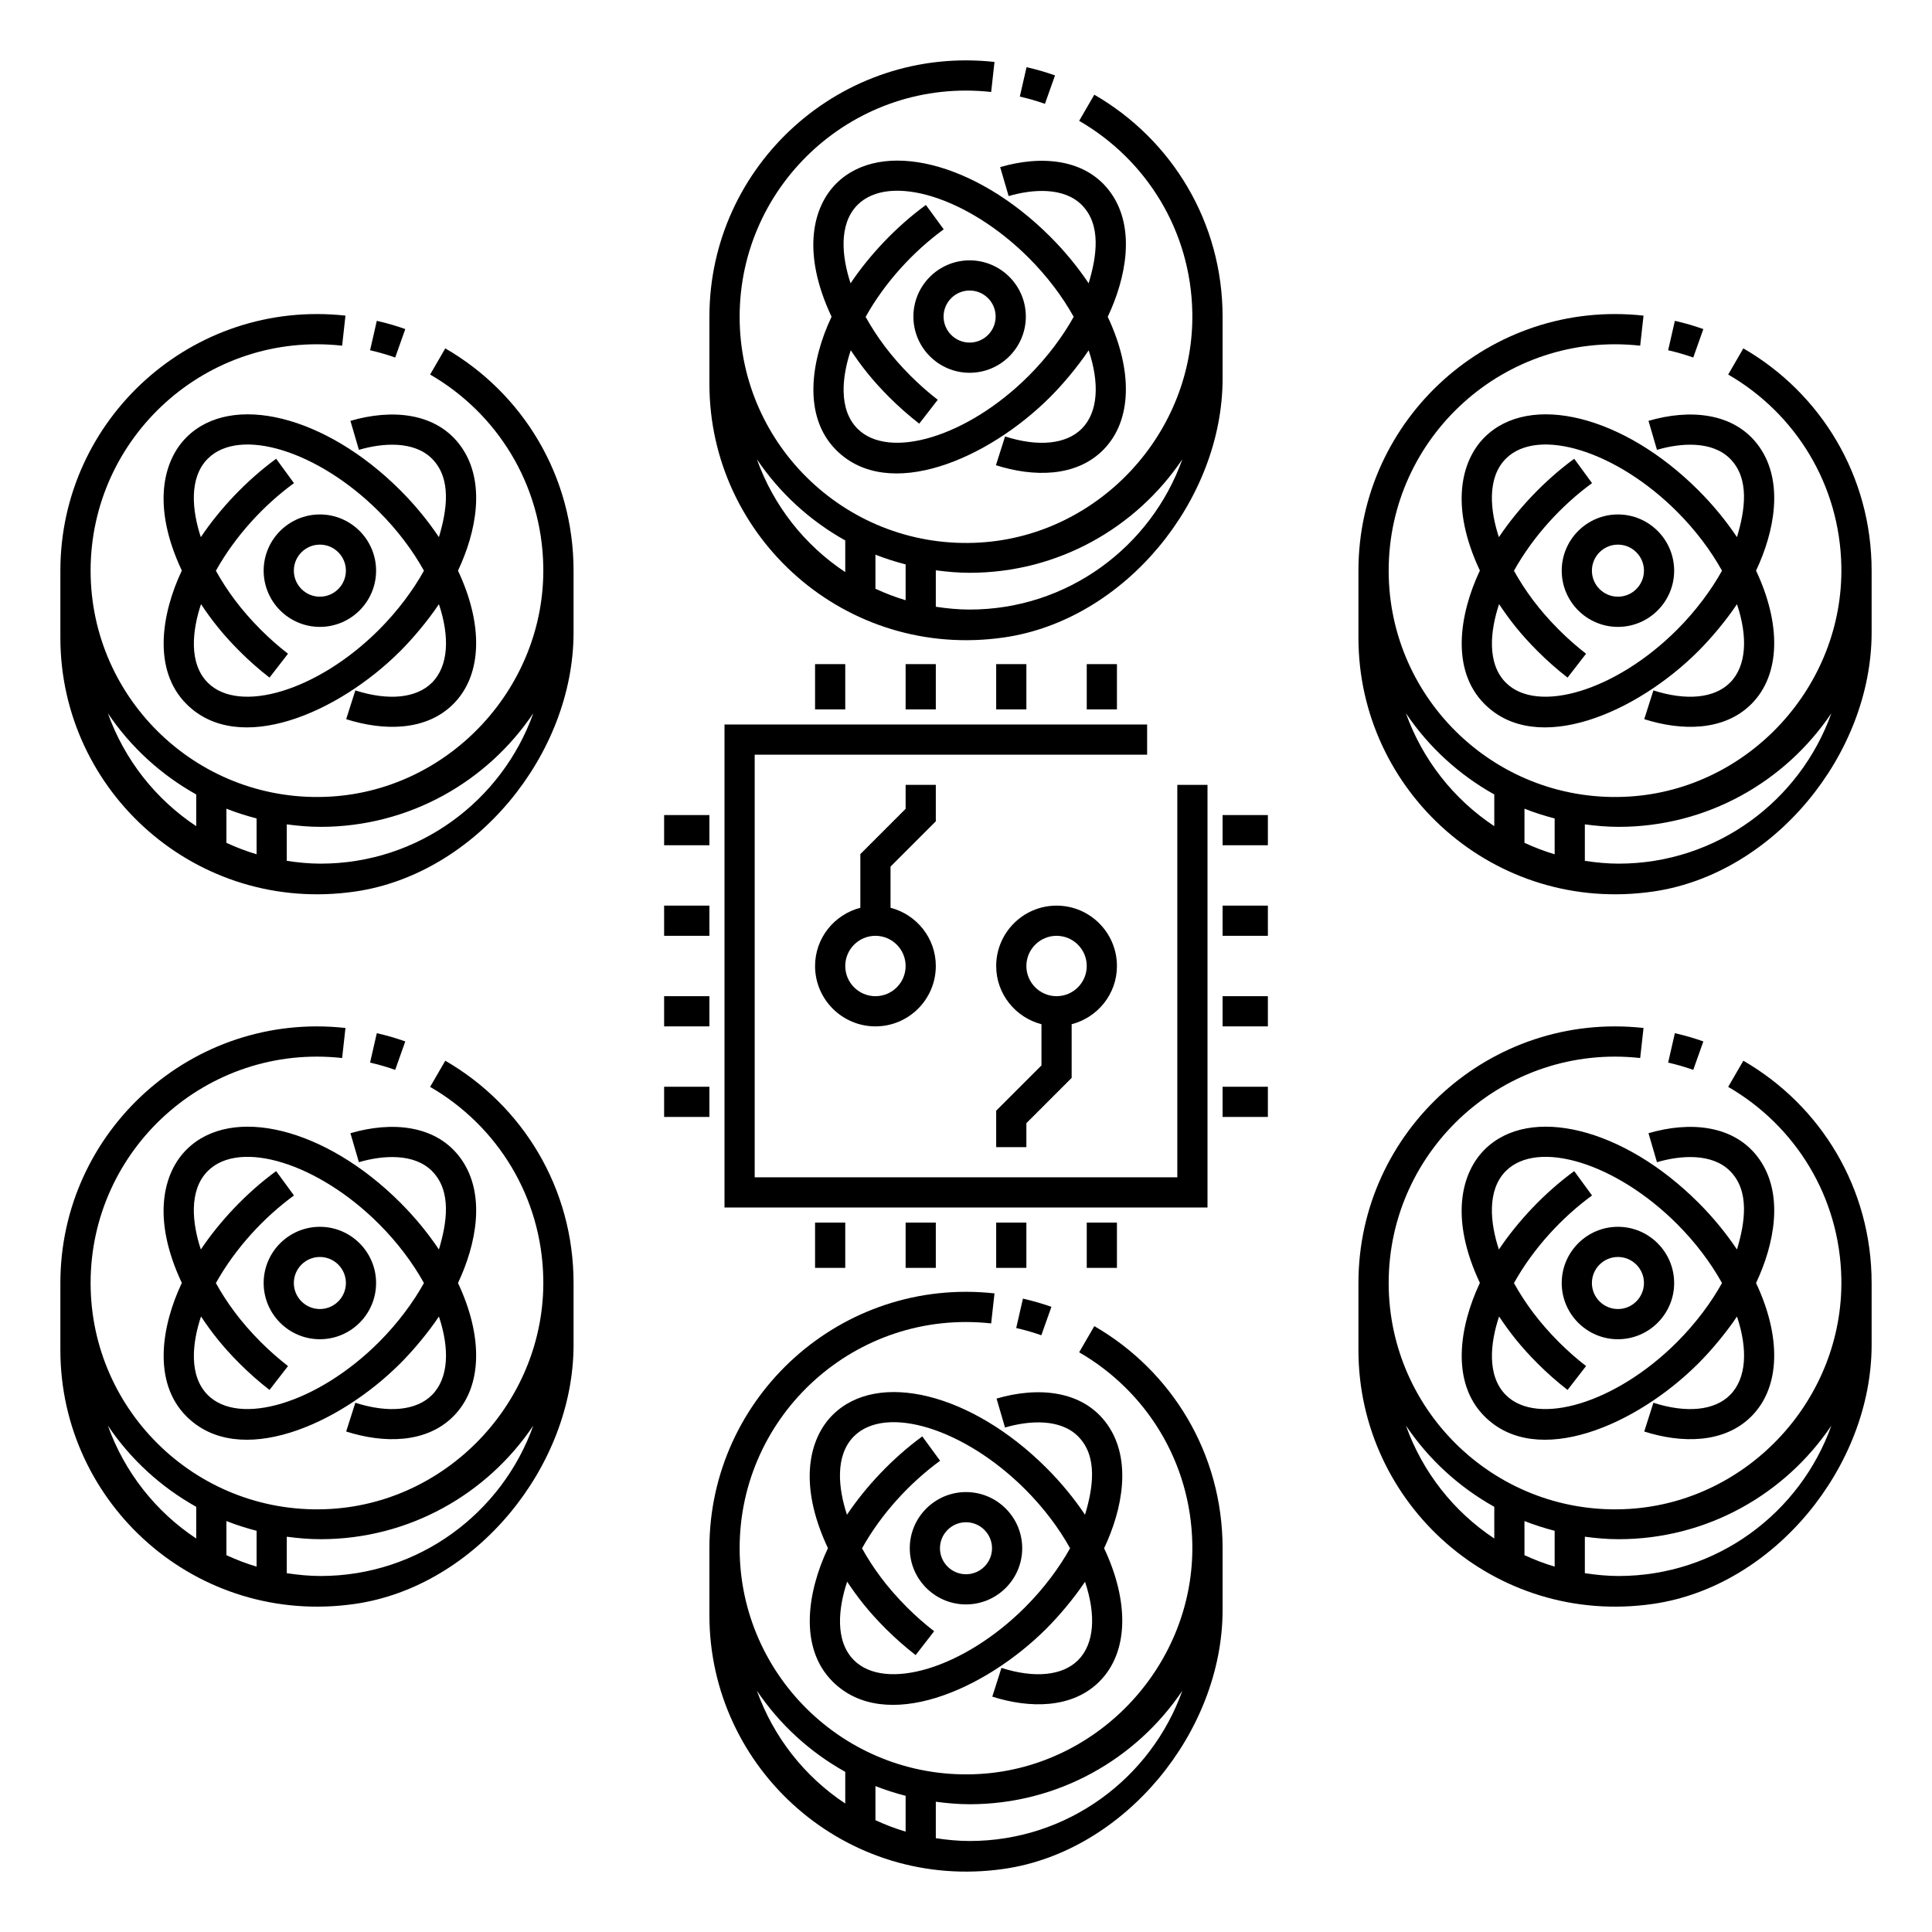 <svg xmlns="http://www.w3.org/2000/svg" enable-background="new 0 0 128 128" viewBox="0 0 128 128"><path d="M64.24,17.249c-2.054,0-3.725,1.671-3.725,3.725c0,2.053,1.671,3.724,3.725,3.724c2.053,0,3.724-1.671,3.724-3.724
	C67.964,18.92,66.293,17.249,64.24,17.249z M64.24,22.697c-0.951,0-1.725-0.773-1.725-1.724c0-0.951,0.773-1.725,1.725-1.725
	c0.95,0,1.724,0.773,1.724,1.725C65.964,21.924,65.19,22.697,64.24,22.697z"/><path d="M66.825 12.991c1.603-.471 3.657-.598 4.838.582 1.324 1.322.995 3.425.463 5.197-.711-1.061-1.562-2.108-2.559-3.103-4.955-4.951-11.176-6.492-14.165-3.507-1.525 1.521-2.333 4.526-.309 8.824-1.36 2.876-1.947 6.583.309 8.837 3.468 3.465 10.071.584 14.165-3.507.852-.851 1.83-2.017 2.559-3.103.727 2.164.639 4.096-.463 5.197-1.026 1.026-2.874 1.213-5.074.509l-.607 1.905c2.471.786 5.289.806 7.096-1.001 1.969-1.968 1.96-5.342.312-8.831 1.214-2.569 1.86-5.855.221-8.192-1.631-2.316-4.649-2.517-7.347-1.726L66.825 12.991zM56.816 28.407c-1.281-1.28-1.03-3.468-.451-5.202.69 1.034 1.415 1.976 2.547 3.108.632.632 1.303 1.223 1.991 1.755l1.225-1.581c-.623-.481-1.229-1.016-1.802-1.588-1.341-1.342-2.257-2.616-2.976-3.905 1.288-2.308 3.174-4.341 5.173-5.801l-1.18-1.614c-1.992 1.456-3.748 3.337-4.99 5.19-.574-1.731-.813-3.923.463-5.197 2.122-2.116 7.312-.515 11.337 3.507 1.235 1.234 2.24 2.578 2.981 3.91-.691 1.253-1.726 2.657-2.981 3.911C64.085 28.965 58.896 30.486 56.816 28.407zM69.23 6.879l.668-1.883c-.605-.215-1.236-.397-1.887-.545l-.445 1.948C68.115 6.524 68.674 6.683 69.23 6.879z"/><path d="M66.523,42.232C74.518,41.077,81,33.148,81,25.076v-4.088c0-6.266-3.359-11.743-8.499-14.714l-1.004,1.732
	c4.446,2.571,7.397,7.274,7.497,12.698c0.146,7.92-6.124,14.745-14.036,15.239c-8.702,0.543-15.955-6.375-15.955-14.955
	c0-8.857,7.71-15.879,16.664-14.894l0.221-1.99C55.747,2.992,47,10.937,47,20.988v4.44C47,35.622,56.034,43.748,66.523,42.232z
	 M58,39.007v-2.26c0.648,0.257,1.316,0.469,2,0.646v2.373C59.31,39.561,58.645,39.304,58,39.007z M78.333,30.428
	c-2.067,5.792-7.595,9.957-14.093,9.957c-0.763,0-1.507-0.076-2.24-0.186v-2.415c0.735,0.097,1.479,0.165,2.24,0.165
	C70.105,37.95,75.283,34.961,78.333,30.428z M56,35.805v2.098c-2.685-1.776-4.754-4.395-5.854-7.475
	C51.642,32.65,53.651,34.495,56,35.805z"/><polygon points="80 52 78 52 78 78 50 78 50 50 76 50 76 48 48 48 48 80 80 80"/><path d="M62,54.414V52h-2v1.586l-3,3v3.556c-1.72,0.447-3,1.999-3,3.858c0,2.206,1.794,4,4,4s4-1.794,4-4
	c0-1.859-1.28-3.411-3-3.858v-2.728L62,54.414z M60,64c0,1.103-0.897,2-2,2s-2-0.897-2-2s0.897-2,2-2S60,62.897,60,64z"/><rect width="2" height="3" x="54" y="44"/><rect width="2" height="3" x="60" y="44"/><rect width="2" height="3" x="66" y="44"/><rect width="2" height="3" x="72" y="44"/><rect width="2" height="3" x="54" y="81"/><rect width="2" height="3" x="60" y="81"/><rect width="2" height="3" x="66" y="81"/><rect width="2" height="3" x="72" y="81"/><rect width="3" height="2" x="81" y="54"/><rect width="3" height="2" x="81" y="60"/><rect width="3" height="2" x="81" y="66"/><rect width="3" height="2" x="81" y="72"/><rect width="3" height="2" x="44" y="54"/><rect width="3" height="2" x="44" y="60"/><rect width="3" height="2" x="44" y="66"/><rect width="3" height="2" x="44" y="72"/><path d="M66 73.586V76h2v-1.586l3-3v-3.556c1.72-.447 3-1.999 3-3.858 0-2.206-1.794-4-4-4s-4 1.794-4 4c0 1.859 1.28 3.411 3 3.858v2.728L66 73.586zM68 64c0-1.103.897-2 2-2s2 .897 2 2-.897 2-2 2S68 65.103 68 64zM107.193 34.084c-2.054 0-3.725 1.671-3.725 3.725 0 2.053 1.671 3.724 3.725 3.724 2.053 0 3.724-1.671 3.724-3.724C110.916 35.755 109.245 34.084 107.193 34.084zM107.193 39.532c-.951 0-1.725-.773-1.725-1.724 0-.951.773-1.725 1.725-1.725.95 0 1.724.773 1.724 1.725C108.916 38.759 108.143 39.532 107.193 39.532z"/><path d="M109.778 29.803c1.603-.471 3.657-.599 4.838.582 1.324 1.323.995 3.428.463 5.202-.711-1.062-1.562-2.11-2.559-3.106-4.955-4.955-11.176-6.497-14.165-3.51-1.525 1.523-2.333 4.529-.309 8.83-1.36 2.878-1.947 6.589.309 8.844 3.468 3.468 10.071.584 14.165-3.51.852-.852 1.83-2.018 2.559-3.106.727 2.166.639 4.099-.463 5.202-1.026 1.026-2.874 1.214-5.074.51l-.607 1.906c2.471.787 5.289.806 7.096-1.002 1.969-1.969 1.96-5.346.312-8.837 1.214-2.571 1.86-5.86.221-8.198-1.631-2.318-4.649-2.519-7.347-1.727L109.778 29.803zM99.769 45.232c-1.281-1.281-1.03-3.471-.451-5.206.69 1.035 1.415 1.977 2.547 3.11.632.633 1.303 1.224 1.991 1.757l1.225-1.582c-.623-.481-1.229-1.017-1.802-1.589-1.341-1.343-2.257-2.619-2.976-3.908 1.288-2.31 3.174-4.344 5.173-5.805l-1.18-1.615c-1.992 1.457-3.748 3.339-4.99 5.194-.574-1.733-.813-3.926.463-5.202 2.122-2.117 7.312-.516 11.337 3.51 1.235 1.235 2.24 2.58 2.981 3.913-.691 1.254-1.726 2.659-2.981 3.915C107.038 45.789 101.849 47.312 99.769 45.232zM112.183 23.687l.668-1.885c-.605-.215-1.236-.398-1.887-.546l-.445 1.949C111.068 23.331 111.626 23.49 112.183 23.687z"/><path d="M109.523 59.067C117.518 57.911 124 49.976 124 41.897v-4.091c0-6.271-3.359-11.752-8.499-14.725l-1.004 1.733c4.446 2.573 7.397 7.28 7.497 12.708.146 7.926-6.124 14.756-14.036 15.251-8.702.544-15.955-6.38-15.955-14.966 0-8.864 7.71-15.891 16.664-14.905l.221-1.991C98.747 19.797 90 27.748 90 37.806v4.444C90 52.452 99.034 60.584 109.523 59.067zM101 55.839v-2.261c.648.257 1.316.469 2 .646v2.374C102.31 56.394 101.645 56.136 101 55.839zM121.333 47.254c-2.067 5.797-7.595 9.965-14.093 9.965-.763 0-1.507-.076-2.24-.186v-2.417c.735.098 1.479.165 2.24.165C113.105 54.781 118.283 51.79 121.333 47.254zM99 52.635v2.1c-2.685-1.777-4.754-4.399-5.854-7.481C94.642 49.478 96.651 51.324 99 52.635zM21.193 34.084c-2.054 0-3.725 1.671-3.725 3.725 0 2.053 1.671 3.724 3.725 3.724 2.053 0 3.724-1.671 3.724-3.724C24.916 35.755 23.245 34.084 21.193 34.084zM21.193 39.532c-.951 0-1.725-.773-1.725-1.724 0-.951.773-1.725 1.725-1.725.95 0 1.724.773 1.724 1.725C22.916 38.759 22.143 39.532 21.193 39.532z"/><path d="M23.778 29.803c1.603-.471 3.657-.599 4.838.582 1.324 1.323.995 3.428.463 5.202-.711-1.062-1.562-2.11-2.559-3.106-4.955-4.955-11.176-6.497-14.165-3.51-1.525 1.523-2.333 4.529-.309 8.83-1.36 2.878-1.947 6.589.309 8.844 3.468 3.468 10.071.584 14.165-3.51.852-.852 1.83-2.018 2.559-3.106.727 2.166.639 4.099-.463 5.202-1.026 1.026-2.874 1.214-5.074.51l-.607 1.906c2.471.787 5.289.806 7.096-1.002 1.969-1.969 1.96-5.346.312-8.837 1.214-2.571 1.86-5.86.221-8.198-1.631-2.318-4.649-2.519-7.347-1.727L23.778 29.803zM13.769 45.232c-1.281-1.281-1.03-3.471-.451-5.206.69 1.035 1.415 1.977 2.547 3.11.632.633 1.303 1.224 1.991 1.757l1.225-1.582c-.623-.481-1.229-1.017-1.802-1.589-1.341-1.343-2.257-2.619-2.976-3.908 1.288-2.31 3.174-4.344 5.173-5.805l-1.18-1.615c-1.992 1.457-3.748 3.339-4.99 5.194-.574-1.733-.813-3.926.463-5.202 2.122-2.117 7.312-.516 11.337 3.51 1.235 1.235 2.24 2.58 2.981 3.913-.691 1.254-1.726 2.659-2.981 3.915C21.038 45.789 15.849 47.312 13.769 45.232zM26.183 23.687l.668-1.885c-.605-.215-1.236-.398-1.887-.546l-.445 1.949C25.068 23.331 25.626 23.49 26.183 23.687z"/><path d="M23.523 59.067C31.518 57.911 38 49.976 38 41.897l0-4.091c0-6.271-3.359-11.752-8.499-14.725l-1.004 1.733c4.446 2.573 7.397 7.28 7.497 12.708.146 7.926-6.124 14.756-14.036 15.251-8.702.544-15.955-6.38-15.955-14.966 0-8.864 7.71-15.891 16.664-14.905l.221-1.991C12.747 19.797 4 27.748 4 37.806v4.444C4 52.452 13.034 60.584 23.523 59.067zM15 55.839v-2.261c.648.257 1.316.469 2 .646v2.374C16.31 56.394 15.645 56.136 15 55.839zM35.333 47.254c-2.067 5.797-7.595 9.965-14.093 9.965-.763 0-1.507-.076-2.24-.186v-2.417c.735.098 1.479.165 2.24.165C27.105 54.781 32.283 51.79 35.333 47.254zM13 52.635v2.1c-2.685-1.777-4.754-4.399-5.854-7.481C8.642 49.478 10.651 51.324 13 52.635zM107.193 81.279c-2.054 0-3.725 1.671-3.725 3.725 0 2.053 1.671 3.724 3.725 3.724 2.053 0 3.724-1.671 3.724-3.724C110.916 82.95 109.245 81.279 107.193 81.279zM107.193 86.727c-.951 0-1.725-.773-1.725-1.724 0-.951.773-1.725 1.725-1.725.95 0 1.724.773 1.724 1.725C108.916 85.954 108.143 86.727 107.193 86.727z"/><path d="M109.778 76.998c1.603-.471 3.657-.599 4.838.582 1.324 1.323.995 3.428.463 5.202-.711-1.062-1.562-2.11-2.559-3.106-4.955-4.955-11.176-6.497-14.165-3.51-1.525 1.523-2.333 4.529-.309 8.83-1.36 2.878-1.947 6.589.309 8.844 3.468 3.468 10.071.584 14.165-3.51.852-.852 1.83-2.018 2.559-3.106.727 2.166.639 4.099-.463 5.202-1.026 1.026-2.874 1.214-5.074.51l-.607 1.906c2.471.787 5.289.806 7.096-1.002 1.969-1.969 1.96-5.346.312-8.837 1.214-2.571 1.86-5.86.221-8.198-1.631-2.318-4.649-2.519-7.347-1.727L109.778 76.998zM99.769 92.426c-1.281-1.281-1.03-3.471-.451-5.206.69 1.035 1.415 1.977 2.547 3.11.632.633 1.303 1.224 1.991 1.757l1.225-1.582c-.623-.481-1.229-1.017-1.802-1.589-1.341-1.343-2.257-2.619-2.976-3.908 1.288-2.31 3.174-4.344 5.173-5.805l-1.18-1.615c-1.992 1.457-3.748 3.339-4.99 5.194-.574-1.733-.813-3.926.463-5.202 2.122-2.117 7.312-.516 11.337 3.51 1.235 1.235 2.24 2.58 2.981 3.913-.691 1.254-1.726 2.659-2.981 3.915C107.038 92.984 101.849 94.506 99.769 92.426zM112.183 70.882l.668-1.885c-.605-.215-1.236-.398-1.887-.546l-.445 1.949C111.068 70.526 111.626 70.685 112.183 70.882z"/><path d="M109.523 106.262c7.995-1.156 14.477-9.091 14.477-17.17v-4.091c0-6.271-3.359-11.752-8.499-14.725l-1.004 1.733c4.446 2.573 7.397 7.28 7.497 12.708.146 7.926-6.124 14.756-14.036 15.251-8.702.544-15.955-6.38-15.955-14.966 0-8.864 7.71-15.891 16.664-14.905l.221-1.991C98.747 66.991 90 74.942 90 85.001v4.444C90 99.647 99.034 107.779 109.523 106.262zM101 103.034v-2.261c.648.257 1.316.469 2 .646v2.374C102.31 103.589 101.645 103.331 101 103.034zM121.333 94.449c-2.067 5.797-7.595 9.965-14.093 9.965-.763 0-1.507-.076-2.24-.186v-2.417c.735.098 1.479.165 2.24.165C113.105 101.976 118.283 98.985 121.333 94.449zM99 99.83v2.1c-2.685-1.777-4.754-4.399-5.854-7.481C94.642 96.673 96.651 98.519 99 99.83zM21.193 81.279c-2.054 0-3.725 1.671-3.725 3.725 0 2.053 1.671 3.724 3.725 3.724 2.053 0 3.724-1.671 3.724-3.724C24.916 82.95 23.245 81.279 21.193 81.279zM21.193 86.727c-.951 0-1.725-.773-1.725-1.724 0-.951.773-1.725 1.725-1.725.95 0 1.724.773 1.724 1.725C22.916 85.954 22.143 86.727 21.193 86.727z"/><path d="M23.778 76.998c1.603-.471 3.657-.599 4.838.582 1.324 1.323.995 3.428.463 5.202-.711-1.062-1.562-2.11-2.559-3.106-4.955-4.955-11.176-6.497-14.165-3.51-1.525 1.523-2.333 4.529-.309 8.83-1.36 2.878-1.947 6.589.309 8.844 3.468 3.468 10.071.584 14.165-3.51.852-.852 1.83-2.018 2.559-3.106.727 2.166.639 4.099-.463 5.202-1.026 1.026-2.874 1.214-5.074.51l-.607 1.906c2.471.787 5.289.806 7.096-1.002 1.969-1.969 1.96-5.346.312-8.837 1.214-2.571 1.86-5.86.221-8.198-1.631-2.318-4.649-2.519-7.347-1.727L23.778 76.998zM13.769 92.426c-1.281-1.281-1.03-3.471-.451-5.206.69 1.035 1.415 1.977 2.547 3.11.632.633 1.303 1.224 1.991 1.757l1.225-1.582c-.623-.481-1.229-1.017-1.802-1.589-1.341-1.343-2.257-2.619-2.976-3.908 1.288-2.31 3.174-4.344 5.173-5.805l-1.18-1.615c-1.992 1.457-3.748 3.339-4.99 5.194-.574-1.733-.813-3.926.463-5.202 2.122-2.117 7.312-.516 11.337 3.51 1.235 1.235 2.24 2.58 2.981 3.913-.691 1.254-1.726 2.659-2.981 3.915C21.038 92.984 15.849 94.506 13.769 92.426zM26.183 70.882l.668-1.885c-.605-.215-1.236-.398-1.887-.546L24.519 70.4C25.068 70.526 25.626 70.685 26.183 70.882z"/><path d="M23.523 106.262C31.518 105.106 38 97.171 38 89.092l0-4.091c0-6.271-3.359-11.752-8.499-14.725l-1.004 1.733c4.446 2.573 7.397 7.28 7.497 12.708.146 7.926-6.124 14.756-14.036 15.251-8.702.544-15.955-6.38-15.955-14.966 0-8.864 7.71-15.891 16.664-14.905l.221-1.991C12.747 66.991 4 74.942 4 85.001v4.444C4 99.647 13.034 107.779 23.523 106.262zM15 103.034v-2.261c.648.257 1.316.469 2 .646v2.374C16.31 103.589 15.645 103.331 15 103.034zM35.333 94.449c-2.067 5.797-7.595 9.965-14.093 9.965-.763 0-1.507-.076-2.24-.186v-2.417c.735.098 1.479.165 2.24.165C27.105 101.976 32.283 98.985 35.333 94.449zM13 99.83v2.1c-2.685-1.777-4.754-4.399-5.854-7.481C8.642 96.673 10.651 98.519 13 99.83zM64 98.854c-2.054 0-3.725 1.67-3.725 3.722 0 2.051 1.671 3.721 3.725 3.721 2.053 0 3.724-1.67 3.724-3.721C67.724 100.524 66.053 98.854 64 98.854zM64 104.298c-.951 0-1.725-.773-1.725-1.722 0-.95.773-1.723 1.725-1.723.95 0 1.724.773 1.724 1.723C65.724 103.525 64.951 104.298 64 104.298z"/><path d="M66.585 94.577c1.603-.471 3.657-.598 4.838.582 1.324 1.322.995 3.425.463 5.197-.711-1.061-1.562-2.108-2.559-3.103-4.955-4.951-11.176-6.492-14.165-3.507-1.525 1.521-2.333 4.526-.309 8.823-1.36 2.876-1.947 6.583.309 8.837 3.468 3.465 10.071.584 14.165-3.507.852-.851 1.83-2.016 2.559-3.103.727 2.164.639 4.096-.463 5.197-1.026 1.026-2.874 1.213-5.074.509l-.607 1.905c2.471.786 5.289.806 7.096-1.001 1.969-1.968 1.96-5.342.312-8.83 1.214-2.569 1.86-5.855.221-8.191-1.631-2.316-4.649-2.517-7.347-1.726L66.585 94.577zM56.577 109.993c-1.281-1.28-1.03-3.468-.451-5.202.69 1.034 1.415 1.975 2.547 3.108.632.632 1.303 1.223 1.991 1.755l1.225-1.581c-.623-.481-1.229-1.016-1.802-1.588-1.341-1.342-2.257-2.616-2.976-3.905 1.288-2.308 3.174-4.34 5.173-5.801l-1.18-1.614c-1.992 1.456-3.748 3.336-4.99 5.19-.574-1.731-.813-3.923.463-5.197 2.122-2.115 7.312-.515 11.337 3.507 1.235 1.234 2.24 2.578 2.981 3.909-.691 1.253-1.726 2.657-2.981 3.911C63.845 110.55 58.656 112.071 56.577 109.993zM68.991 88.465l.668-1.883c-.605-.215-1.236-.397-1.887-.545l-.445 1.948C67.876 88.11 68.434 88.269 68.991 88.465z"/><path d="M66.523,123.817C74.518,122.662,81,114.733,81,106.661v-4.088c0-6.266-3.359-11.743-8.499-14.713l-1.004,1.732
	c4.446,2.571,7.397,7.274,7.497,12.697c0.146,7.92-6.124,14.744-14.036,15.238c-8.702,0.543-15.955-6.375-15.955-14.954
	c0-8.857,7.71-15.879,16.664-14.893l0.221-1.99C55.747,84.578,47,92.523,47,102.573v4.44C47,117.208,56.034,125.333,66.523,123.817z
	 M58,120.592v-2.26c0.648,0.257,1.316,0.469,2,0.646v2.372C59.31,121.146,58.645,120.889,58,120.592z M78.333,112.014
	c-2.067,5.792-7.595,9.957-14.093,9.957c-0.763,0-1.507-0.076-2.24-0.186v-2.415c0.735,0.097,1.479,0.165,2.24,0.165
	C70.105,119.535,75.283,116.546,78.333,112.014z M56,117.39v2.098c-2.685-1.776-4.754-4.395-5.854-7.475
	C51.642,114.236,53.651,116.081,56,117.39z"/></svg>